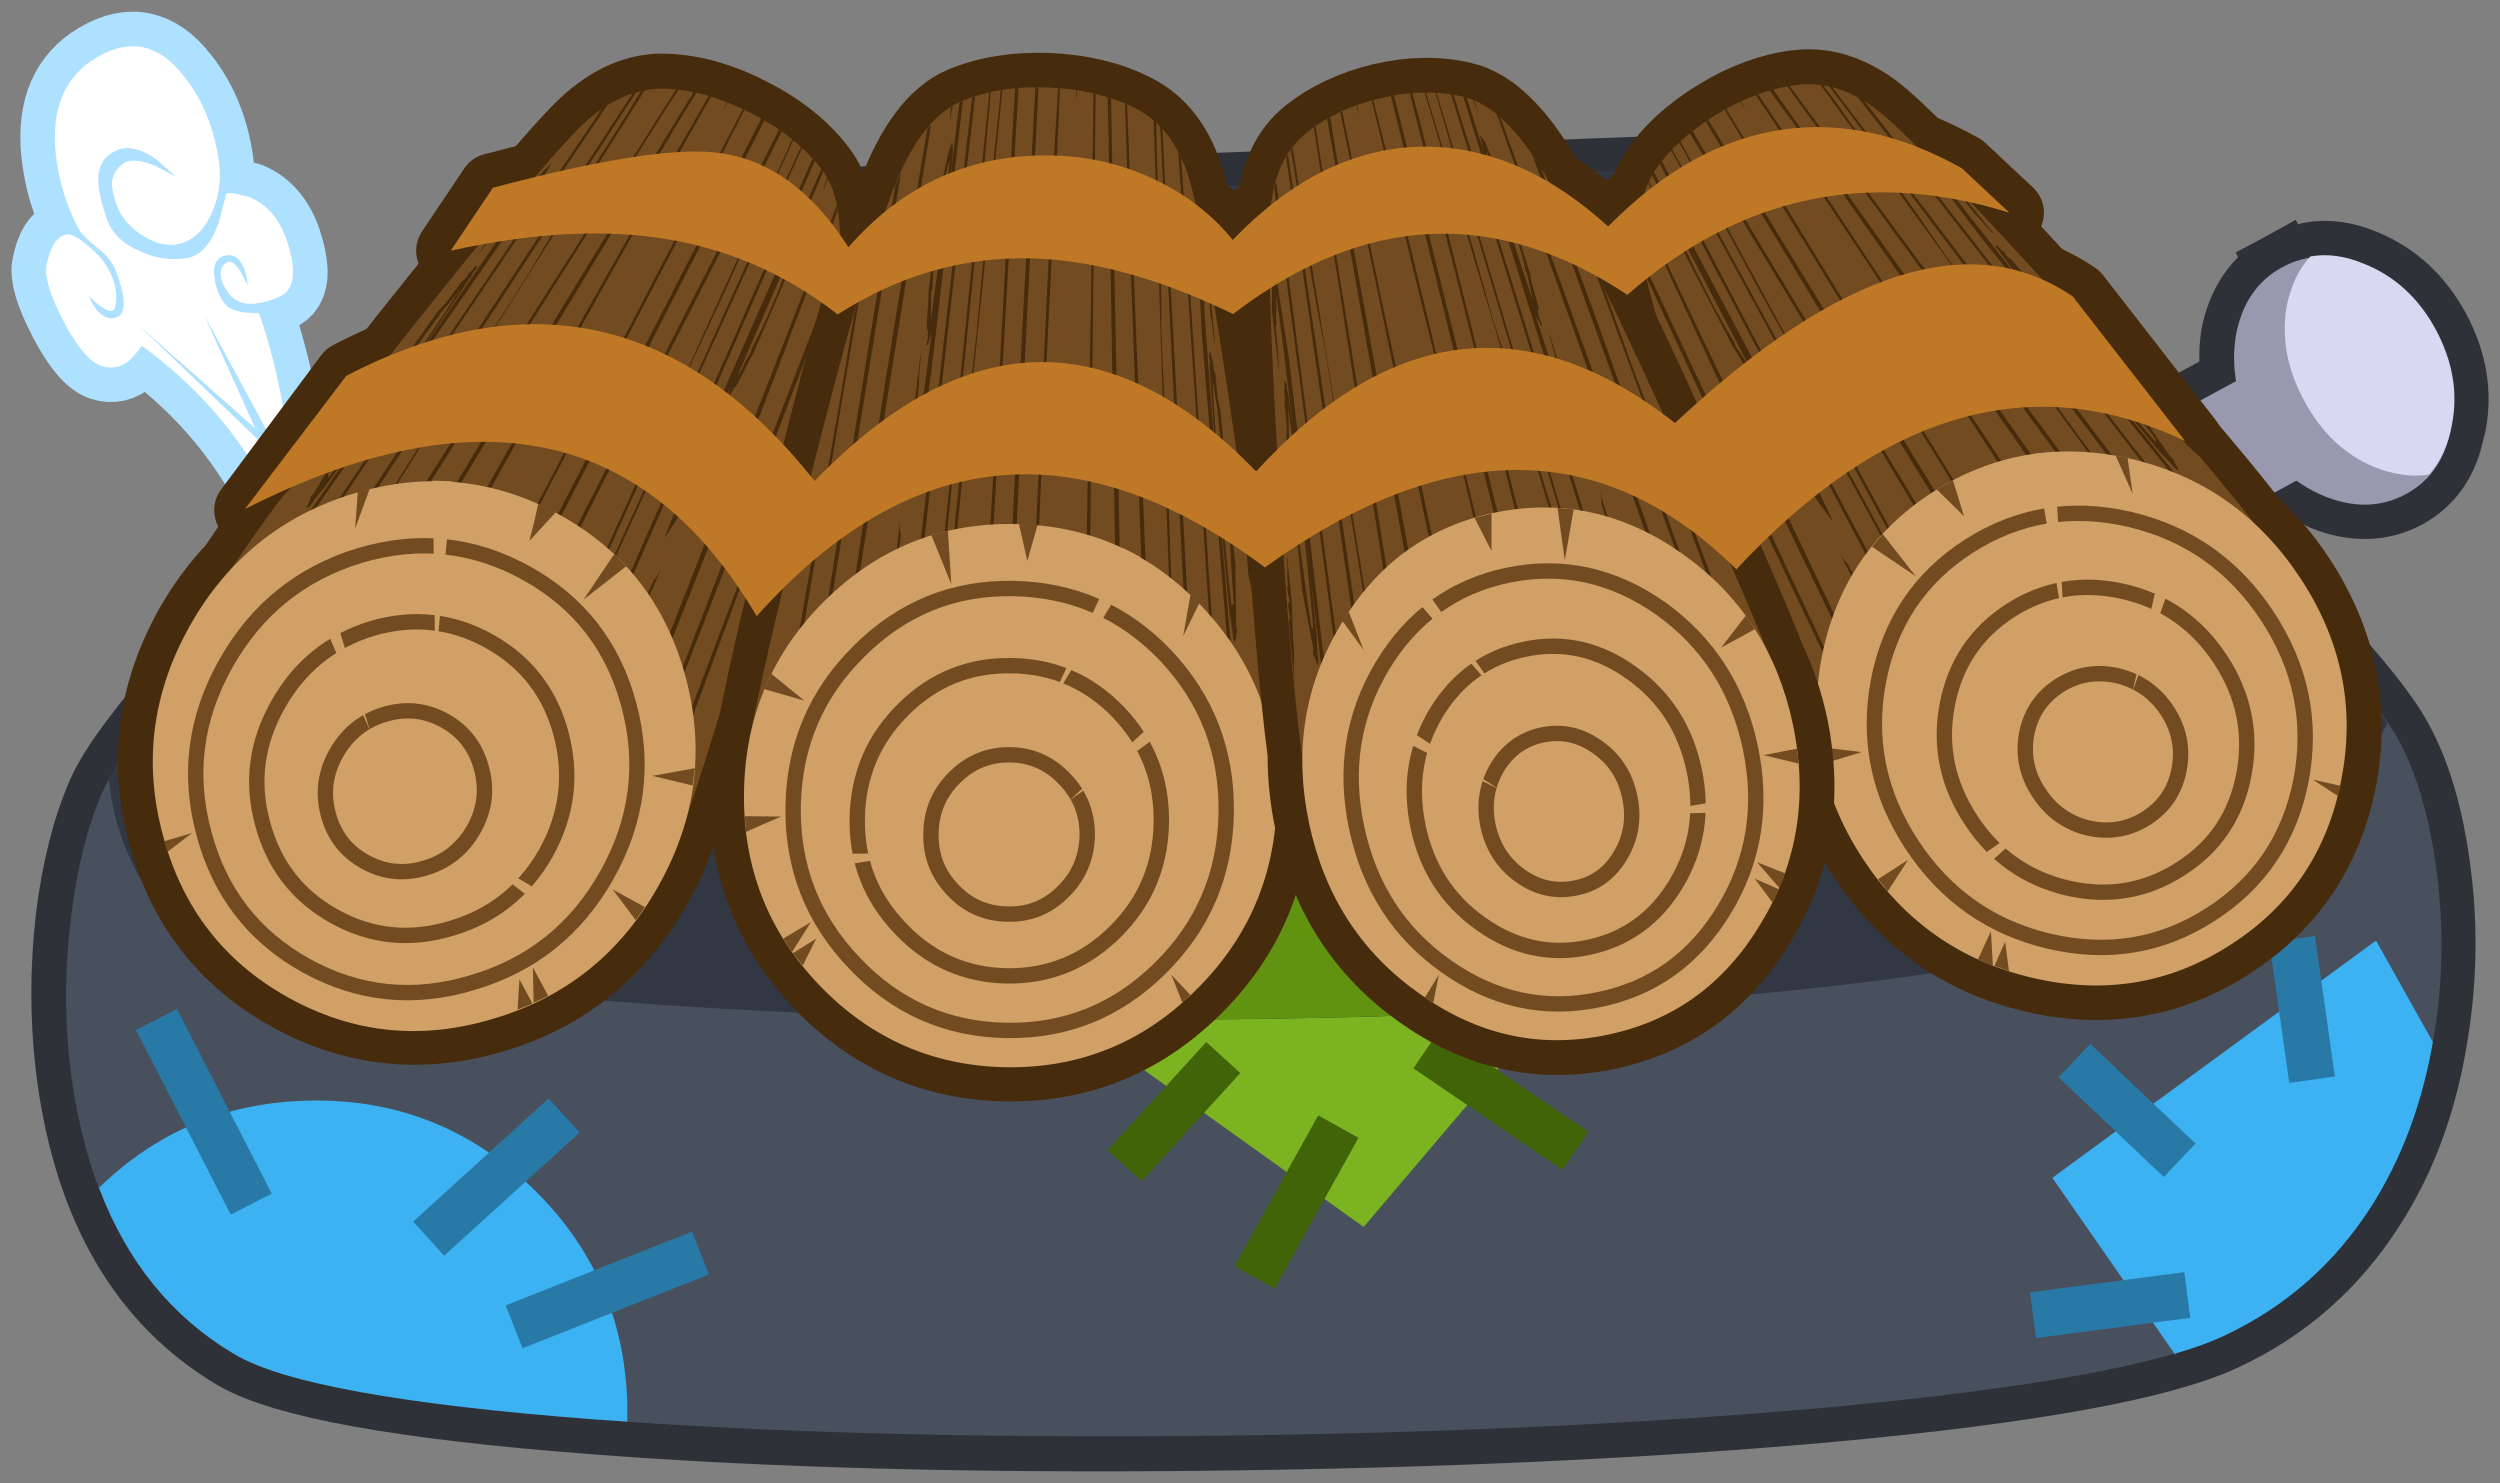 <?xml version="1.0" encoding="UTF-8" standalone="no"?>
<svg xmlns:xlink="http://www.w3.org/1999/xlink" height="193.15px" width="325.6px" xmlns="http://www.w3.org/2000/svg">
  <rect width="100%" height="100%" fill="#808080" stroke="none"/>
  <g transform="matrix(1.0, 0.0, 0.0, 1.0, 163.85, 94.1)">
    <path d="M-151.2 -86.65 Q-144.8 -90.4 -140.0 -84.3 -136.5 -80.0 -135.45 -73.8 -134.75 -69.95 -136.15 -66.65 -137.45 -63.45 -139.95 -62.5 -142.25 -61.65 -144.9 -63.2 -147.35 -64.6 -148.4 -66.8 -149.35 -69.05 -149.25 -70.45 -149.1 -71.9 -147.65 -72.9 -146.35 -73.65 -143.5 -72.45 L-140.9 -71.05 -143.55 -73.4 Q-146.65 -75.5 -148.8 -74.45 -151.05 -73.4 -151.05 -70.7 -151.05 -68.75 -149.85 -65.35 -148.85 -62.75 -145.65 -61.4 -142.55 -59.95 -139.4 -60.5 -136.85 -61.0 -135.4 -65.0 L-134.35 -68.95 -133.45 -68.95 -131.3 -68.4 Q-127.95 -67.0 -126.5 -62.8 -125.0 -58.3 -126.25 -56.45 -126.9 -55.4 -129.35 -54.8 -132.6 -53.9 -134.15 -56.0 -134.95 -57.15 -135.1 -58.15 -135.25 -59.35 -134.35 -59.9 -133.55 -60.4 -132.5 -58.7 L-131.6 -56.9 Q-131.65 -58.05 -132.05 -59.1 -132.85 -61.2 -134.55 -60.8 -136.3 -60.35 -135.9 -57.9 -135.65 -55.9 -134.55 -54.5 -133.95 -53.7 -131.95 -53.4 L-130.1 -53.3 Q-126.7 -43.35 -126.0 -32.75 L-125.6 -29.65 -127.55 -27.45 Q-133.4 -40.3 -145.35 -49.05 L-146.75 -47.35 Q-148.5 -45.75 -150.65 -46.45 -152.95 -47.2 -155.65 -52.4 -158.2 -57.35 -157.8 -59.5 -157.1 -63.15 -155.25 -63.55 -154.35 -63.75 -152.4 -62.1 -150.45 -60.5 -149.6 -58.8 -148.75 -57.2 -148.7 -55.4 -148.7 -53.6 -149.4 -53.6 -150.0 -53.6 -151.2 -54.55 L-152.35 -55.55 -151.5 -54.05 Q-150.4 -52.6 -149.2 -52.65 -146.55 -52.8 -148.7 -58.65 -149.3 -60.4 -151.15 -61.8 -153.1 -63.35 -153.6 -64.3 -156.0 -68.65 -156.6 -74.2 -157.45 -83.0 -151.2 -86.65" fill="#000000" fill-rule="evenodd" stroke="none"/>
    <path d="M-151.2 -86.65 Q-157.45 -83.0 -156.6 -74.2 -156.0 -68.65 -153.6 -64.3 -153.1 -63.35 -151.15 -61.8 -149.3 -60.4 -148.7 -58.65 -146.55 -52.8 -149.2 -52.65 -150.4 -52.6 -151.5 -54.05 L-152.35 -55.55 -151.2 -54.55 Q-150.0 -53.6 -149.4 -53.6 -148.7 -53.6 -148.7 -55.4 -148.75 -57.2 -149.6 -58.8 -150.45 -60.5 -152.4 -62.1 -154.35 -63.75 -155.25 -63.55 -157.1 -63.15 -157.8 -59.5 -158.2 -57.35 -155.65 -52.4 -152.95 -47.2 -150.65 -46.45 -148.5 -45.75 -146.75 -47.35 L-145.35 -49.05 Q-133.4 -40.3 -127.55 -27.45 L-125.6 -29.65 -126.0 -32.75 Q-126.7 -43.35 -130.1 -53.3 L-131.95 -53.4 Q-133.95 -53.7 -134.55 -54.5 -135.65 -55.9 -135.9 -57.9 -136.3 -60.35 -134.55 -60.8 -132.85 -61.2 -132.05 -59.1 -131.65 -58.05 -131.6 -56.9 L-132.5 -58.7 Q-133.55 -60.4 -134.35 -59.9 -135.25 -59.35 -135.1 -58.15 -134.95 -57.15 -134.15 -56.0 -132.6 -53.9 -129.35 -54.8 -126.9 -55.4 -126.25 -56.45 -125.0 -58.3 -126.5 -62.8 -127.95 -67.0 -131.3 -68.4 L-133.45 -68.95 -134.35 -68.95 -135.4 -65.0 Q-136.85 -61.0 -139.4 -60.5 -142.55 -59.95 -145.65 -61.4 -148.85 -62.75 -149.85 -65.35 -151.05 -68.75 -151.05 -70.7 -151.05 -73.4 -148.8 -74.45 -146.65 -75.5 -143.55 -73.4 L-140.9 -71.05 -143.5 -72.45 Q-146.35 -73.65 -147.65 -72.9 -149.1 -71.9 -149.25 -70.45 -149.35 -69.05 -148.4 -66.8 -147.35 -64.6 -144.9 -63.2 -142.25 -61.65 -139.95 -62.5 -137.45 -63.45 -136.15 -66.65 -134.75 -69.95 -135.45 -73.8 -136.5 -80.0 -140.0 -84.3 -144.8 -90.4 -151.2 -86.65 Z" fill="none" stroke="#ade1ff" stroke-linecap="square" stroke-linejoin="round" stroke-width="9.0"/>
    <path d="M-151.2 -86.65 Q-144.8 -90.4 -140.0 -84.3 -136.5 -80.0 -135.45 -73.8 -134.75 -69.95 -136.15 -66.65 -137.45 -63.45 -139.95 -62.5 -142.25 -61.65 -144.9 -63.2 -147.35 -64.6 -148.4 -66.8 -149.35 -69.05 -149.25 -70.45 -149.1 -71.9 -147.65 -72.9 -146.35 -73.65 -143.5 -72.45 L-140.9 -71.05 -143.55 -73.4 Q-146.65 -75.5 -148.8 -74.45 -151.05 -73.4 -151.05 -70.7 -151.05 -68.75 -149.85 -65.35 -148.85 -62.75 -145.65 -61.4 -142.55 -59.95 -139.4 -60.5 -136.85 -61.0 -135.4 -65.0 L-134.35 -68.95 -133.45 -68.95 -131.3 -68.4 Q-127.95 -67.0 -126.5 -62.8 -125.0 -58.3 -126.25 -56.45 -126.9 -55.4 -129.35 -54.8 -132.6 -53.9 -134.15 -56.0 -134.95 -57.15 -135.1 -58.15 -135.25 -59.35 -134.35 -59.9 -133.55 -60.4 -132.5 -58.7 L-131.6 -56.9 Q-131.65 -58.05 -132.05 -59.1 -132.85 -61.2 -134.55 -60.8 -136.3 -60.35 -135.9 -57.9 -135.65 -55.9 -134.55 -54.5 -133.95 -53.7 -131.95 -53.4 L-130.1 -53.3 Q-126.7 -43.35 -126.0 -32.75 L-125.6 -29.65 -127.55 -27.45 Q-133.4 -40.3 -145.35 -49.05 L-146.75 -47.35 Q-148.5 -45.75 -150.65 -46.45 -152.95 -47.2 -155.65 -52.4 -158.2 -57.35 -157.8 -59.5 -157.1 -63.15 -155.25 -63.55 -154.35 -63.75 -152.4 -62.1 -150.45 -60.5 -149.6 -58.8 -148.75 -57.2 -148.7 -55.4 -148.7 -53.6 -149.4 -53.6 -150.0 -53.6 -151.2 -54.55 L-152.35 -55.55 -151.5 -54.05 Q-150.4 -52.6 -149.2 -52.65 -146.55 -52.8 -148.7 -58.65 -149.3 -60.4 -151.15 -61.8 -153.1 -63.35 -153.6 -64.3 -156.0 -68.65 -156.6 -74.2 -157.45 -83.0 -151.2 -86.65" fill="#ffffff" fill-rule="evenodd" stroke="none"/>
    <path d="M-130.6 -38.3 L-137.3 -53.15 -126.55 -33.3 -145.85 -51.8 -130.6 -38.3" fill="#ade1ff" fill-rule="evenodd" stroke="none"/>
    <path d="M133.4 -59.35 Q135.1 -60.25 136.9 -60.55 L137.0 -60.65 Q140.35 -61.3 144.1 -59.7 150.0 -57.25 153.3 -51.25 156.65 -45.05 155.45 -38.85 L154.85 -36.5 Q153.45 -31.95 149.5 -29.75 144.6 -27.15 138.7 -29.55 L135.2 -31.55 127.1 -27.1 Q117.65 -29.85 119.8 -40.4 L127.35 -44.45 Q126.85 -47.45 127.3 -50.45 128.55 -56.65 133.4 -59.35 M107.4 -41.95 Q141.6 -9.0 147.75 1.05 151.7 7.4 153.25 17.95 154.95 29.25 153.1 40.55 151.1 53.5 144.85 63.15 137.7 74.35 125.8 79.9 113.65 85.6 74.7 89.2 38.85 92.45 -6.6 92.95 -52.35 93.45 -86.6 90.8 -124.0 87.95 -133.35 82.35 -151.05 71.8 -154.55 46.1 -155.9 35.95 -154.7 25.4 -153.5 15.85 -150.6 9.25 -146.1 -1.1 -111.2 -35.15 -93.75 -52.05 -77.25 -66.95 L74.45 -72.75 107.4 -41.95" fill="#ffffff" fill-rule="evenodd" stroke="none"/>
    <path d="M133.4 -59.35 Q135.1 -60.25 136.9 -60.55 L137.0 -60.65 Q140.35 -61.3 144.1 -59.7 150.0 -57.25 153.3 -51.25 156.65 -45.05 155.45 -38.85 L154.85 -36.5 Q153.45 -31.95 149.5 -29.75 144.6 -27.15 138.7 -29.55 L135.2 -31.55 127.1 -27.1 Q117.65 -29.85 119.8 -40.4 L127.35 -44.45 Q126.85 -47.45 127.3 -50.45 128.55 -56.65 133.4 -59.35 M107.4 -41.95 Q141.6 -9.0 147.75 1.05 151.7 7.4 153.25 17.95 154.95 29.25 153.1 40.55 151.1 53.5 144.85 63.15 137.7 74.35 125.8 79.9 113.65 85.6 74.7 89.2 38.85 92.45 -6.6 92.95 -52.35 93.45 -86.6 90.8 -124.0 87.95 -133.35 82.35 -151.05 71.8 -154.55 46.1 -155.9 35.95 -154.7 25.4 -153.5 15.85 -150.6 9.25 -146.1 -1.1 -111.2 -35.15 -93.75 -52.05 -77.25 -66.95 L74.45 -72.75 107.4 -41.95" fill="none" stroke="#2e3138" stroke-linecap="square" stroke-linejoin="round" stroke-width="9.0"/>
    <path d="M140.2 -51.45 L147.45 -38.15 127.15 -27.1 Q117.7 -29.85 119.9 -40.4 L140.2 -51.45" fill="#9898af" fill-rule="evenodd" stroke="none"/>
    <path d="M155.4 -38.65 Q154.4 -32.4 149.5 -29.75 144.6 -27.1 138.7 -29.55 133.0 -31.95 129.65 -38.05 126.35 -44.15 127.35 -50.4 128.5 -56.65 133.4 -59.3 138.3 -61.95 144.05 -59.5 150.0 -57.05 153.3 -50.95 156.65 -44.85 155.4 -38.65" fill="#9898af" fill-rule="evenodd" stroke="none"/>
    <path d="M137.05 -60.7 Q140.4 -61.3 144.15 -59.7 150.05 -57.3 153.35 -51.25 156.7 -45.05 155.5 -38.85 154.8 -34.85 152.5 -32.3 149.15 -31.75 145.3 -33.3 139.6 -35.7 136.25 -41.9 132.95 -47.95 133.95 -54.15 134.75 -58.2 137.05 -60.7" fill="#d8d8f0" fill-rule="evenodd" stroke="none"/>
    <path d="M107.45 -41.9 Q141.65 -9.05 147.8 1.0 151.7 7.35 153.3 17.95 155.0 29.25 153.2 40.55 151.1 53.4 144.9 63.15 137.75 74.25 125.85 79.85 113.7 85.5 74.75 89.15 38.9 92.4 -6.6 92.9 -52.3 93.35 -86.55 90.75 -123.95 87.9 -133.35 82.25 -151.05 71.75 -154.55 46.05 -155.9 35.95 -154.6 25.4 -153.45 15.8 -150.55 9.15 -146.05 -1.15 -111.2 -35.15 -93.7 -52.1 -77.2 -67.0 L74.5 -72.8 107.45 -41.9" fill="#49505d" fill-rule="evenodd" stroke="none"/>
    <path d="M-94.8 60.35 Q-82.6 71.95 -82.15 88.75 L-82.15 91.05 -86.55 90.75 Q-123.95 87.9 -133.35 82.25 -145.5 75.05 -150.95 60.6 -139.75 49.65 -123.85 49.25 -107.05 48.8 -94.8 60.35" fill="#3cb2f3" fill-rule="evenodd" stroke="none"/>
    <path d="M153.0 41.6 Q150.9 53.8 144.9 63.15 137.75 74.25 125.85 79.85 123.2 81.1 119.4 82.2 L119.6 82.55 103.45 59.3 145.6 28.4 153.0 41.6" fill="#3cb2f3" fill-rule="evenodd" stroke="none"/>
    <path d="M13.75 65.7 L-27.45 36.25 5.2 12.85 44.55 29.45 13.75 65.7" fill="#7cb421" fill-rule="evenodd" stroke="none"/>
    <path d="M-94.1 77.6 L-75.4 70.2" fill="none" stroke="#2879a5" stroke-linecap="square" stroke-linejoin="round" stroke-width="6.0"/>
    <path d="M-105.8 65.2 L-92.6 53.2" fill="none" stroke="#2879a5" stroke-linecap="square" stroke-linejoin="round" stroke-width="6.0"/>
    <path d="M-132.5 60.05 L-142.1 41.35" fill="none" stroke="#2879a5" stroke-linecap="square" stroke-linejoin="round" stroke-width="6.0"/>
    <path d="M-6.55 45.85 L-15.35 55.5" fill="none" stroke="#416409" stroke-linecap="square" stroke-linejoin="round" stroke-width="6.0"/>
    <path d="M9.0 55.25 L1.0 69.65" fill="none" stroke="#416409" stroke-linecap="square" stroke-linejoin="round" stroke-width="6.0"/>
    <path d="M24.4 44.25 L38.85 54.1" fill="none" stroke="#416409" stroke-linecap="square" stroke-linejoin="round" stroke-width="6.0"/>
    <path d="M117.85 54.95 L108.5 46.1" fill="none" stroke="#2879a5" stroke-linecap="square" stroke-linejoin="round" stroke-width="6.0"/>
    <path d="M136.85 43.55 L135.1 31.2" fill="none" stroke="#2879a5" stroke-linecap="square" stroke-linejoin="round" stroke-width="6.0"/>
    <path d="M118.05 74.95 L103.9 76.8" fill="none" stroke="#2879a5" stroke-linecap="square" stroke-linejoin="round" stroke-width="6.0"/>
    <path d="M107.45 -41.9 Q140.05 -10.6 147.1 0.05 142.7 9.1 131.5 19.3 121.2 28.7 78.4 33.9 40.55 38.5 -11.15 38.7 -60.55 38.9 -97.95 35.05 -137.55 31.0 -142.85 24.3 -148.75 16.85 -149.65 7.4 -143.3 -3.9 -111.2 -35.15 -93.7 -52.1 -77.2 -67.0 L74.5 -72.8 107.45 -41.9" fill="#323843" fill-rule="evenodd" stroke="none"/>
    <path d="M-11.15 38.7 L-23.95 38.75 -27.35 36.25 5.25 12.85 44.6 29.45 37.85 37.35 Q15.15 38.6 -11.15 38.7" fill="#619311" fill-rule="evenodd" stroke="none"/>
    <path d="M68.55 -77.25 Q79.85 -78.8 91.65 -72.2 L97.85 -66.4 Q70.1 -75.0 48.1 -55.7 22.3 -72.8 -3.25 -53.2 -17.45 -60.1 -29.4 -60.45 -42.8 -60.8 -54.75 -53.15 -65.4 -61.45 -78.65 -63.2 -90.2 -64.75 -105.15 -61.45 L-99.65 -69.65 Q-78.5 -75.25 -70.35 -74.2 -60.45 -73.0 -53.35 -61.9 -42.6 -74.2 -26.8 -73.85 -19.8 -73.7 -13.65 -70.8 -7.4 -67.9 -3.3 -62.85 8.4 -75.0 21.8 -75.0 34.25 -74.95 45.6 -64.6 56.4 -75.6 68.55 -77.25" fill="#ffffff" fill-rule="evenodd" stroke="none"/>
    <path d="M68.55 -77.25 Q56.4 -75.6 45.6 -64.6 34.25 -74.95 21.8 -75.0 8.4 -75.0 -3.3 -62.85 -7.4 -67.9 -13.65 -70.8 -19.8 -73.7 -26.8 -73.85 -42.6 -74.2 -53.35 -61.9 -60.45 -73.0 -70.35 -74.2 -78.5 -75.25 -99.65 -69.65 L-105.15 -61.45 Q-90.2 -64.75 -78.65 -63.2 -65.4 -61.45 -54.75 -53.15 -42.8 -60.8 -29.4 -60.45 -17.45 -60.1 -3.25 -53.2 22.3 -72.8 48.1 -55.7 70.1 -75.0 97.85 -66.4 L91.65 -72.2 Q79.85 -78.8 68.55 -77.25 Z" fill="none" stroke="#462b0c" stroke-linecap="square" stroke-linejoin="round" stroke-width="9.0"/>
    <path d="M106.5 -55.5 L121.15 -36.65 Q91.45 -50.85 62.65 -19.95 36.6 -45.7 1.25 -20.2 -34.95 -47.25 -64.95 -13.85 -86.45 -50.5 -131.45 -27.65 L-118.4 -45.15 Q-82.95 -63.6 -57.4 -31.45 -28.15 -61.8 0.1 -32.7 26.25 -61.35 54.65 -39.0 86.7 -68.95 106.5 -55.5" fill="#ffffff" fill-rule="evenodd" stroke="none"/>
    <path d="M106.5 -55.5 Q86.7 -68.95 54.65 -39.0 26.25 -61.35 0.1 -32.7 -28.15 -61.8 -57.4 -31.45 -82.95 -63.6 -118.4 -45.15 L-131.45 -27.65 Q-86.45 -50.5 -64.95 -13.85 -34.95 -47.25 1.25 -20.2 36.6 -45.7 62.65 -19.95 91.45 -50.85 121.15 -36.65 L106.5 -55.5 Z" fill="none" stroke="#462b0c" stroke-linecap="square" stroke-linejoin="round" stroke-width="9.0"/>
    <path d="M-56.8 -72.05 Q-60.05 -76.4 -65.9 -79.4 -71.55 -82.35 -76.9 -82.6 -82.65 -82.9 -87.85 -78.0 -93.0 -73.1 -110.7 -50.85 -126.05 -31.5 -133.55 -20.25 -136.75 -16.9 -139.2 -12.6 -146.5 0.45 -142.7 14.55 -138.9 28.7 -126.25 35.7 -113.65 42.7 -99.5 38.5 -85.45 34.3 -78.15 21.25 -75.75 17.0 -74.55 12.6 -71.1 2.75 -64.75 -19.2 -56.9 -45.9 -55.1 -56.55 -53.15 -67.3 -56.8 -72.05" fill="#ffffff" fill-rule="evenodd" stroke="none"/>
    <path d="M-56.8 -72.05 Q-53.15 -67.3 -55.1 -56.55 -56.9 -45.9 -64.75 -19.2 -71.1 2.75 -74.55 12.6 -75.75 17.0 -78.15 21.25 -85.45 34.3 -99.5 38.5 -113.65 42.7 -126.25 35.7 -138.9 28.7 -142.7 14.55 -146.5 0.45 -139.2 -12.6 -136.75 -16.9 -133.55 -20.25 -126.05 -31.5 -110.7 -50.85 -93.0 -73.1 -87.85 -78.0 -82.65 -82.9 -76.9 -82.6 -71.55 -82.35 -65.9 -79.4 -60.05 -76.4 -56.8 -72.05 Z" fill="none" stroke="#462b0c" stroke-linecap="square" stroke-linejoin="miter" stroke-miterlimit="3.0" stroke-width="9.0"/>
    <path d="M-56.8 -72.0 Q-60.05 -76.3 -65.9 -79.3 -71.6 -82.25 -76.9 -82.55 -82.7 -82.8 -87.9 -77.95 -93.05 -73.0 -110.75 -50.75 -128.5 -28.35 -135.8 -16.85 L-76.15 17.05 Q-72.8 8.6 -64.75 -19.15 -56.95 -45.8 -55.15 -56.5 -53.2 -67.2 -56.8 -72.0" fill="#724c20" fill-rule="evenodd" stroke="none"/>
    <path d="M-79.85 -82.4 L-80.3 -82.35 -82.0 -79.55 -84.65 -75.35 Q-90.0 -67.1 -94.6 -59.15 L-97.2 -55.0 -103.7 -44.95 Q-112.2 -31.15 -122.85 -14.45 L-125.15 -10.85 -124.85 -10.7 -101.35 -48.25 -79.85 -82.4 M-80.95 -82.15 L-81.4 -82.05 -85.9 -75.15 -127.55 -11.7 -127.3 -12.05 -126.9 -11.85 -113.2 -32.75 -80.95 -82.15 M-84.65 -80.55 L-85.5 -79.95 -85.6 -79.75 -130.1 -13.7 -129.75 -13.5 -104.0 -51.9 -84.65 -80.55 M-77.8 -19.85 L-78.1 -19.4 -78.45 -18.75 -78.6 -18.65 -78.9 -18.1 -79.4 -17.05 -79.6 -16.45 -79.9 -16.2 Q-79.95 -15.8 -80.3 -15.25 L-80.45 -14.9 -80.6 -14.4 -80.9 -14.15 -81.25 -12.9 -81.4 -13.0 -81.75 -12.45 -81.85 -12.2 -82.25 -11.1 -82.5 -10.65 -83.45 -8.75 -83.85 -8.1 -84.1 -7.65 -84.5 -6.85 -88.15 0.85 -91.6 8.2 -91.3 8.35 -84.55 -6.15 Q-83.6 -7.5 -82.5 -9.8 L-80.4 -14.0 -77.8 -19.85 M-58.7 -40.95 L-57.85 -44.05 -76.35 4.9 -80.1 14.75 -79.55 15.05 -79.6 15.35 -63.2 -29.05 -58.7 -40.95 M-54.85 -58.1 L-54.6 -60.0 -76.75 -2.55 -77.5 -0.65 -83.0 13.1 -82.5 13.35 Q-71.0 -15.85 -62.25 -38.7 L-54.85 -58.1 M-54.75 -66.75 L-54.85 -67.4 Q-60.7 -52.0 -68.45 -32.5 L-85.7 11.6 -85.15 11.9 -77.5 -7.85 Q-66.15 -36.35 -58.15 -57.7 L-54.75 -66.75 M-59.45 -64.4 L-59.4 -64.25 -60.05 -62.4 Q-60.7 -60.3 -61.8 -58.0 -63.8 -52.75 -65.95 -48.7 L-66.05 -48.3 -66.85 -46.85 Q-67.3 -45.8 -67.85 -45.05 L-59.45 -64.4 M-69.1 -80.9 L-69.8 -79.45 -69.0 -80.85 -69.1 -80.9 M-71.2 -81.6 L-71.5 -81.7 -76.1 -73.65 -100.3 -30.85 -114.7 -4.95 -114.3 -4.75 -110.4 -11.75 -84.45 -58.2 -71.2 -81.6 M-66.85 -79.85 L-67.05 -80.0 -68.9 -76.45 -86.55 -42.5 Q-96.0 -24.25 -108.2 -1.3 L-107.8 -1.05 -98.25 -19.35 -73.75 -66.35 -66.85 -79.85 M-64.25 -78.5 L-64.65 -78.75 Q-77.9 -52.65 -97.9 -14.25 L-98.8 -12.45 -105.55 0.25 -105.0 0.55 -79.65 -48.35 -64.25 -78.5 M-62.0 -77.1 L-62.35 -77.3 -64.35 -73.35 -98.1 -7.15 -102.65 1.95 -102.2 2.15 -81.35 -39.1 -63.45 -74.15 -62.0 -77.1 M-60.15 -76.7 L-60.45 -75.85 -60.65 -76.0 -71.15 -53.0 -97.2 4.75 -97.3 4.95 -96.95 5.15 -90.4 -9.7 Q-88.3 -14.05 -86.5 -18.25 -80.25 -31.8 -75.9 -42.0 L-73.85 -46.7 -69.65 -55.7 -61.3 -74.15 -60.15 -76.7 M-59.35 -74.9 L-59.5 -75.05 Q-61.85 -69.9 -64.55 -64.3 -77.0 -36.7 -95.35 3.4 L-96.3 5.5 -95.95 5.7 -84.85 -18.95 -59.35 -74.9 M-57.7 -73.2 L-58.0 -73.5 -68.4 -49.75 -93.55 7.1 -93.1 7.35 -93.25 7.85 -85.25 -10.45 -57.7 -73.2 M-56.0 -70.75 L-56.1 -71.0 -56.8 -68.9 -56.0 -70.75 M-56.6 -71.8 L-56.8 -72.05 -56.85 -72.15 -71.05 -39.9 -76.6 -25.85 Q-77.7 -23.25 -76.95 -24.55 -75.0 -27.45 -72.85 -31.45 L-69.0 -40.5 -69.3 -39.95 -70.4 -37.65 -70.45 -37.55 -70.75 -37.0 Q-71.2 -35.8 -71.85 -34.7 L-72.35 -33.8 -72.7 -33.3 -73.65 -31.15 -74.55 -29.5 -71.45 -37.35 -68.75 -43.75 -68.95 -43.1 -69.0 -42.45 -69.15 -42.2 -69.15 -41.95 -69.05 -41.85 -68.95 -42.05 -68.7 -42.8 -68.35 -43.35 -68.15 -43.7 -68.0 -43.7 -67.95 -43.85 -67.65 -44.4 -66.3 -47.05 -65.65 -48.25 -60.0 -61.35 Q-59.15 -63.65 -58.6 -65.7 L-58.55 -65.95 -58.55 -66.25 Q-58.3 -66.65 -58.4 -66.7 L-58.9 -66.15 -59.45 -65.15 -62.0 -59.35 -56.6 -71.8 M-75.45 -82.45 L-75.75 -82.55 -89.1 -61.5 -118.85 -14.95 -122.45 -9.3 -121.85 -9.0 -116.95 -16.8 -77.0 -80.1 -75.45 -82.45 M-76.15 -77.15 L-73.1 -82.1 -73.5 -82.15 -91.2 -53.1 -118.85 -7.25 -118.4 -7.0 -76.55 -76.4 -76.15 -77.15 M-88.85 9.75 L-88.7 9.85 -87.6 6.8 -88.85 9.75 M-111.35 -3.0 L-111.25 -2.95 -111.4 -2.65 -109.9 -5.55 -111.35 -3.0 M-133.7 -15.7 L-133.25 -15.45 -128.05 -23.75 -133.7 -15.7 M-117.4 -41.6 L-117.7 -41.35 -118.15 -40.75 -118.2 -40.6 -118.65 -40.1 -119.45 -39.25 -119.75 -38.7 -120.15 -38.5 -120.8 -37.65 -120.95 -37.3 -121.2 -36.85 -121.6 -36.7 -122.3 -35.65 -122.65 -35.1 -123.0 -35.0 -123.6 -34.05 -123.95 -33.7 -128.75 -27.25 -126.9 -29.6 Q-125.65 -30.8 -124.1 -32.8 L-121.0 -36.5 -117.4 -41.6 M-106.7 -52.95 L-106.5 -53.3 -105.15 -54.85 -103.8 -56.6 Q-111.55 -44.75 -121.05 -31.9 -121.05 -32.3 -121.2 -32.25 L-119.3 -35.1 -114.85 -41.8 -106.7 -52.95 M-101.85 -59.0 Q-101.65 -59.35 -101.8 -59.4 L-101.75 -59.5 -101.85 -59.55 -101.9 -59.45 -102.4 -58.9 -102.9 -58.4 Q-102.9 -58.15 -103.15 -58.0 L-103.3 -57.75 -103.5 -57.6 -103.75 -57.4 -105.7 -54.75 -106.85 -53.5 -118.85 -36.75 -122.95 -29.9 -123.4 -29.4 -123.5 -28.9 -123.65 -28.55 -123.9 -27.95 Q-123.7 -27.8 -122.85 -29.1 L-121.45 -30.8 Q-111.05 -45.2 -102.75 -57.75 -102.35 -58.1 -102.25 -58.6 L-101.85 -59.0 M-92.75 -71.6 Q-91.7 -73.3 -92.5 -72.4 L-96.75 -67.9 -101.7 -60.8 -101.3 -61.3 -99.8 -63.2 -99.75 -63.3 -99.4 -63.7 Q-98.5 -64.7 -97.95 -65.7 L-97.45 -66.1 -97.05 -66.6 -95.8 -67.95 -94.95 -69.1 Q-96.5 -66.5 -98.7 -63.35 -113.15 -42.15 -132.3 -14.95 L-131.9 -14.75 -99.45 -61.3 Q-95.45 -67.15 -92.75 -71.6" fill="#462b0c" fill-rule="evenodd" stroke="none"/>
    <path d="M-90.95 -27.05 Q-103.6 -34.05 -117.7 -29.85 -131.8 -25.6 -139.15 -12.55 -146.45 0.5 -142.65 14.6 -138.9 28.85 -126.25 35.85 -113.6 42.85 -99.5 38.55 -85.4 34.35 -78.1 21.3 -70.75 8.25 -74.55 -5.9 -78.3 -20.05 -90.95 -27.05" fill="#d0a067" fill-rule="evenodd" stroke="none"/>
    <path d="M-95.3 -19.45 Q-105.55 -25.15 -117.0 -21.75 -128.5 -18.25 -134.45 -7.65 -140.4 2.95 -137.3 14.4 -134.25 25.95 -124.0 31.65 -113.7 37.35 -102.25 33.85 -90.75 30.45 -84.8 19.85 -78.85 9.25 -81.95 -2.3 -85.0 -13.75 -95.3 -19.45 Z" fill="none" stroke="#724c20" stroke-linecap="square" stroke-linejoin="miter" stroke-miterlimit="3.0" stroke-width="2.0"/>
    <path d="M-100.15 -10.6 Q-107.35 -14.6 -115.4 -12.25 -123.5 -9.75 -127.65 -2.3 -131.85 5.1 -129.65 13.15 -127.5 21.25 -120.3 25.25 -113.1 29.25 -105.05 26.8 -96.95 24.4 -92.75 17.0 -88.6 9.55 -90.8 1.4 -92.95 -6.6 -100.15 -10.6 Z" fill="none" stroke="#724c20" stroke-linecap="square" stroke-linejoin="miter" stroke-miterlimit="3.0" stroke-width="2.0"/>
    <path d="M-105.95 -0.25 Q-109.65 -2.3 -113.8 -1.05 -117.9 0.2 -120.05 4.0 -122.2 7.8 -121.1 11.95 -120.0 16.1 -116.3 18.15 -112.6 20.2 -108.45 18.95 -104.3 17.7 -102.15 13.9 -100.0 10.1 -101.15 5.95 -102.25 1.8 -105.95 -0.25 Z" fill="none" stroke="#724c20" stroke-linecap="square" stroke-linejoin="miter" stroke-miterlimit="3.0" stroke-width="2.0"/>
    <path d="M-93.75 -28.5 Q-94.25 -26.1 -94.9 -23.65 L-91.45 -27.4 -93.75 -28.5 M-83.85 -21.95 L-87.85 -16.0 -82.3 -20.35 -83.85 -21.95 M-142.25 17.0 L-138.85 14.4 -142.45 15.45 -142.05 16.8 -142.25 17.0 M-117.25 -30.05 L-117.6 -25.25 -115.7 -30.45 -117.25 -30.05 M-73.65 8.2 L-73.35 5.95 -78.9 6.95 -73.65 8.2 M-79.85 24.05 L-84.05 21.75 -81.05 25.75 -79.85 24.05 M-94.45 31.9 L-94.35 36.5 -92.45 35.6 -94.45 31.9 M-94.5 36.6 L-96.2 33.45 -96.45 37.4 -94.5 36.6" fill="#724c20" fill-rule="evenodd" stroke="none"/>
    <path d="M-107.5 -31.5 L-107.15 -7.35 -104.95 -31.4 -107.5 -31.5 M-93.15 24.15 L-91.55 23.15 -102.4 16.7 Q-102.5 16.9 -93.15 24.15 M-120.3 -14.2 L-121.6 -12.65 -115.65 1.1 -120.3 -14.2" fill="#d0a067" fill-rule="evenodd" stroke="none"/>
    <path d="M-38.6 -80.9 Q-33.65 -82.95 -27.15 -82.7 -20.8 -82.4 -16.05 -80.0 -10.9 -77.45 -8.9 -70.7 -6.95 -64.05 -2.9 -36.4 0.6 -12.45 1.5 0.75 2.5 5.2 2.45 10.05 2.2 24.7 -8.1 34.85 -18.45 45.05 -32.8 44.85 -47.15 44.6 -57.2 34.1 -67.2 23.55 -66.95 8.9 -66.9 4.15 -65.7 -0.15 -63.75 -10.25 -58.25 -32.05 -51.6 -58.55 -47.8 -68.55 -44.1 -78.6 -38.6 -80.9" fill="#ffffff" fill-rule="evenodd" stroke="none"/>
    <path d="M-38.6 -80.9 Q-44.1 -78.6 -47.8 -68.55 -51.6 -58.55 -58.25 -32.05 -63.75 -10.25 -65.7 -0.15 -66.9 4.15 -66.95 8.9 -67.2 23.55 -57.2 34.1 -47.15 44.6 -32.8 44.85 -18.45 45.05 -8.1 34.85 2.2 24.7 2.45 10.05 2.5 5.2 1.5 0.75 0.6 -12.45 -2.9 -36.4 -6.95 -64.05 -8.9 -70.7 -10.9 -77.45 -16.05 -80.0 -20.8 -82.4 -27.15 -82.7 -33.65 -82.95 -38.6 -80.9 Z" fill="none" stroke="#462b0c" stroke-linecap="square" stroke-linejoin="miter" stroke-miterlimit="3.0" stroke-width="9.0"/>
    <path d="M-38.65 -80.9 Q-33.65 -83.0 -27.15 -82.7 -20.8 -82.4 -16.05 -80.05 -10.95 -77.45 -8.95 -70.75 -6.95 -64.05 -2.95 -36.4 1.1 -8.7 1.65 4.65 L-66.6 4.35 Q-65.2 -4.55 -58.25 -32.1 -51.6 -58.55 -47.85 -68.55 -44.15 -78.6 -38.65 -80.9" fill="#724c20" fill-rule="evenodd" stroke="none"/>
    <path d="M-13.6 -78.4 L-13.25 -78.15 -13.2 -74.9 -13.05 -70.05 Q-12.55 -60.45 -12.6 -51.45 L-12.4 -46.55 -11.85 -34.85 -10.65 0.45 -10.45 4.65 -10.8 4.65 -12.3 -38.8 -13.6 -78.4 M-12.75 -77.7 L-12.45 -77.35 -12.05 -69.2 -8.05 5.1 -8.0 4.65 -8.5 4.65 -9.85 -19.85 -12.75 -77.7 M-10.4 -74.4 L-10.0 -73.55 -10.0 -73.35 -4.8 4.65 -5.2 4.65 -8.1 -40.65 -10.4 -74.4 M-46.65 -26.15 L-46.65 -25.65 -46.65 -24.9 -46.55 -24.75 -46.55 -24.15 -46.7 -23.0 -46.85 -22.4 -46.7 -22.05 -46.85 -21.0 -46.9 -20.65 -47.0 -20.15 -46.9 -19.8 -47.15 -18.55 -47.0 -18.55 -47.0 -17.9 -47.05 -17.65 -47.2 -16.55 -47.2 -16.05 -47.35 -13.9 -47.35 -13.2 -47.35 -12.7 -47.35 -11.8 -48.15 -3.5 -48.85 4.45 -49.2 4.45 -47.75 -11.25 -47.65 -15.35 Q-47.35 -17.8 -47.35 -19.9 L-46.65 -26.15 M-52.55 -53.5 L-51.7 -56.55 -60.3 -5.8 -62.05 4.4 -62.7 4.4 -62.7 4.7 -54.6 -41.15 -52.55 -53.5 M-47.25 -69.95 L-46.5 -71.65 -56.2 -11.95 -56.5 -9.95 -58.7 4.4 -59.3 4.4 -50.6 -49.8 -47.25 -69.95 M-43.05 -77.4 L-42.6 -77.85 -48.4 -41.5 -55.65 4.4 -56.25 4.4 -52.9 -16.15 Q-48.45 -45.9 -44.65 -68.0 L-43.05 -77.4 M-40.2 -73.05 L-40.3 -72.9 -40.7 -71.1 -41.4 -66.5 Q-42.25 -61.0 -42.4 -56.5 L-42.55 -56.15 -42.6 -54.5 -42.6 -52.5 Q-41.05 -63.6 -40.2 -73.05 M-23.7 -80.75 L-23.7 -82.35 -23.6 -82.35 -23.7 -80.75 M-26.05 -82.6 L-25.8 -82.6 -25.95 -78.7 -27.85 -41.15 -29.8 4.5 -30.3 4.5 -29.35 -15.8 -26.95 -67.7 -26.05 -82.6 M-21.45 -81.95 L-21.15 -81.85 -21.25 -72.75 -21.85 -24.5 -22.4 4.6 -22.85 4.55 -22.7 -3.35 -21.75 -55.55 -21.45 -81.95 M-29.0 -82.75 L-28.6 -82.75 -32.15 -11.6 -32.3 -9.6 -32.85 4.5 -33.5 4.5 -30.8 -49.45 -29.0 -82.75 M-31.85 -79.45 L-31.65 -82.6 -31.2 -82.65 -31.45 -78.3 -35.6 -5.45 -36.25 4.5 -36.75 4.5 -33.95 -40.8 -31.85 -79.45 M-33.7 -80.4 L-33.45 -83.2 -33.5 -82.3 -33.3 -82.35 -35.8 -57.65 -42.25 4.2 -42.3 4.45 -42.7 4.45 -40.9 -11.35 -40.0 -20.55 Q-38.65 -35.15 -37.2 -45.95 L-36.65 -50.9 -35.75 -60.65 -33.7 -80.4 M-35.0 -82.05 L-34.8 -82.1 -35.85 -70.5 -43.25 2.2 -43.45 4.45 -43.9 4.45 -41.1 -21.95 -35.0 -82.05 M-37.25 -81.4 L-36.85 -81.5 -39.8 -56.2 -46.65 4.45 -47.2 4.45 -47.25 4.95 -45.0 -14.55 -37.25 -81.4 M-40.0 -80.15 L-39.75 -80.3 -40.2 -78.15 -40.0 -80.15 M-38.9 -80.75 L-38.6 -80.9 -38.45 -80.9 -42.45 -46.55 Q-43.45 -38.6 -44.7 -31.9 -45.1 -29.15 -45.05 -30.6 -45.25 -34.0 -45.1 -38.5 L-43.95 -48.05 -43.95 -47.4 -44.15 -44.95 -44.15 -44.85 -44.15 -44.25 -44.4 -41.7 -44.4 -40.75 -44.3 -40.1 -44.6 -37.85 Q-44.45 -37.1 -44.65 -36.0 L-43.35 -44.2 -42.5 -50.9 -42.65 -50.3 -42.9 -49.65 -42.9 -49.4 -43.05 -49.15 -43.2 -49.15 -43.15 -49.4 -43.0 -50.15 -43.0 -50.75 -43.0 -51.15 -43.15 -51.25 -43.15 -51.4 -43.15 -52.05 -42.95 -54.9 -42.9 -56.25 -41.2 -70.25 -40.25 -74.55 -40.15 -74.8 -40.0 -75.05 -39.9 -75.55 Q-39.75 -75.55 -39.75 -74.8 L-39.8 -73.65 -40.5 -67.45 -38.9 -80.75 M-17.35 -80.6 L-17.05 -80.5 -16.1 -56.1 -13.85 -1.95 -13.55 4.65 -14.2 4.65 -14.6 -4.45 -17.25 -77.8 -17.35 -80.6 M-19.45 -75.75 L-19.6 -81.45 -19.15 -81.3 -18.5 -47.9 Q-18.0 -25.35 -17.65 4.6 L-18.2 4.6 -19.45 -74.85 -19.45 -75.75 M-52.05 4.45 L-52.15 4.45 -51.6 1.3 -52.05 4.45 M-26.3 4.55 L-26.35 4.55 -26.45 4.9 -26.3 1.7 -26.3 4.55 M-0.7 4.7 L-1.2 4.7 -1.6 -4.9 -0.7 4.7 M-1.75 -25.25 L-1.65 -24.95 -1.55 -24.2 -1.55 -24.05 -1.4 -23.45 -1.2 -22.3 -1.2 -21.7 -0.95 -21.35 -0.8 -20.3 -0.85 -19.95 -0.85 -19.45 -0.6 -19.1 -0.5 -17.85 -0.5 -17.2 -0.3 -16.9 -0.2 -15.8 -0.1 -15.3 0.8 -7.55 0.35 -10.45 Q-0.1 -12.05 -0.4 -14.6 -0.75 -17.1 -1.25 -19.2 L-1.75 -25.25 M-5.25 -40.2 L-5.25 -40.6 -5.6 -42.55 -5.95 -44.7 Q-5.2 -30.85 -3.45 -15.2 L-3.15 -15.5 -3.4 -18.8 -3.85 -26.75 -5.25 -40.2 M-6.4 -47.75 L-6.3 -48.1 -6.3 -48.25 -6.15 -48.2 -6.15 -48.05 -6.0 -47.35 -5.8 -46.65 -5.8 -46.2 -5.8 -45.95 -5.65 -45.7 -5.55 -45.45 -5.25 -42.2 -4.9 -40.6 -2.95 -20.45 -2.85 -12.6 -2.7 -12.0 -2.85 -11.45 -2.85 -11.1 -3.0 -10.5 Q-3.25 -10.5 -3.35 -12.0 L-3.7 -14.15 Q-5.4 -31.45 -6.3 -46.25 L-6.3 -47.25 -6.4 -47.75 M-7.9 -62.85 Q-8.0 -64.8 -7.75 -63.7 L-6.4 -57.8 -5.6 -49.3 -5.75 -49.95 -6.05 -52.3 -6.05 -52.4 -6.2 -53.0 -6.4 -55.35 -6.65 -55.95 -6.75 -56.6 -7.1 -58.35 -7.3 -59.7 -6.95 -53.0 Q-5.15 -27.85 -2.25 4.7 L-2.75 4.7 -7.35 -50.85 -7.9 -62.85" fill="#462b0c" fill-rule="evenodd" stroke="none"/>
    <path d="M-31.7 -25.85 Q-17.35 -25.65 -7.35 -15.15 2.7 -4.6 2.45 10.1 2.2 24.75 -8.15 34.9 -18.45 45.1 -32.8 44.9 -47.15 44.65 -57.2 34.15 -67.2 23.65 -66.95 9.0 -66.7 -5.7 -56.4 -15.9 -46.05 -26.1 -31.7 -25.85" fill="#d0a067" fill-rule="evenodd" stroke="none"/>
    <path d="M-31.9 -17.45 Q-20.2 -17.25 -12.05 -8.75 -3.95 -0.15 -4.15 11.8 -4.35 23.7 -12.7 31.95 -21.1 40.3 -32.8 40.1 -44.45 39.9 -52.55 31.35 -60.75 22.8 -60.55 10.9 -60.35 -1.05 -51.9 -9.35 -43.55 -17.65 -31.9 -17.45 Z" fill="none" stroke="#724c20" stroke-linecap="square" stroke-linejoin="miter" stroke-miterlimit="3.0" stroke-width="2.0"/>
    <path d="M-32.1 -7.4 Q-23.9 -7.3 -18.15 -1.3 -12.45 4.7 -12.6 13.1 -12.75 21.45 -18.6 27.25 -24.5 33.1 -32.7 33.0 -40.9 32.85 -46.6 26.8 -52.35 20.8 -52.2 12.45 -52.05 4.05 -46.15 -1.75 -40.3 -7.55 -32.1 -7.4 Z" fill="none" stroke="#724c20" stroke-linecap="square" stroke-linejoin="miter" stroke-miterlimit="3.0" stroke-width="2.0"/>
    <path d="M-32.25 4.2 Q-28.05 4.3 -25.15 7.4 -22.2 10.45 -22.25 14.75 -22.35 19.05 -25.4 22.05 -28.4 25.05 -32.6 24.95 -36.85 24.9 -39.75 21.8 -42.7 18.75 -42.6 14.45 -42.55 10.15 -39.5 7.15 -36.5 4.15 -32.25 4.2 Z" fill="none" stroke="#724c20" stroke-linecap="square" stroke-linejoin="miter" stroke-miterlimit="3.0" stroke-width="2.0"/>
    <path d="M-28.7 -25.8 L-30.05 -21.05 -31.15 -25.9 -28.7 -25.8 M-40.4 -25.0 L-39.95 -18.0 -42.55 -24.4 -40.4 -25.0 M-9.75 36.75 L-11.3 32.85 -8.8 35.5 -9.85 36.5 -9.75 36.75 M-7.65 -15.55 L-9.75 -11.25 -8.8 -16.65 -7.65 -15.55 M-64.3 -4.35 L-63.4 -6.35 -59.1 -2.85 -64.3 -4.35 M-66.85 12.2 L-62.1 12.25 Q-64.4 13.2 -66.7 14.25 L-66.85 12.2 M-58.25 26.0 L-60.7 29.9 -61.85 28.15 -58.25 26.0 M-60.6 30.05 L-57.55 28.15 -59.3 31.65 -60.6 30.05" fill="#724c20" fill-rule="evenodd" stroke="none"/>
    <path d="M-15.35 -21.55 L-27.75 -1.2 -17.55 -22.7 -15.35 -21.55 M-55.5 18.8 L-56.4 17.15 -43.8 16.95 -55.5 18.8 M-13.0 -0.55 L-12.65 1.45 -24.6 10.2 -13.0 -0.55" fill="#d0a067" fill-rule="evenodd" stroke="none"/>
    <path d="M51.5 -71.65 Q54.35 -76.0 59.8 -79.3 65.1 -82.5 70.25 -83.1 75.9 -83.75 81.3 -79.3 86.65 -74.85 105.4 -54.25 121.7 -36.4 129.8 -25.95 133.15 -22.9 135.8 -18.85 143.8 -6.65 141.2 7.4 138.45 21.4 126.7 28.95 114.9 36.55 100.9 33.25 86.85 29.95 78.85 17.75 76.2 13.8 74.75 9.6 70.7 0.25 62.95 -20.75 53.5 -46.15 50.95 -56.45 48.35 -66.75 51.5 -71.65" fill="#ffffff" fill-rule="evenodd" stroke="none"/>
    <path d="M51.5 -71.65 Q48.35 -66.75 50.95 -56.45 53.5 -46.15 62.95 -20.75 70.7 0.25 74.75 9.6 76.2 13.8 78.85 17.75 86.85 29.95 100.9 33.25 114.9 36.55 126.7 28.95 138.45 21.4 141.2 7.4 143.8 -6.65 135.8 -18.85 133.15 -22.9 129.8 -25.95 121.7 -36.4 105.4 -54.25 86.65 -74.85 81.3 -79.3 75.9 -83.75 70.25 -83.1 65.1 -82.5 59.8 -79.3 54.35 -76.0 51.5 -71.65 Z" fill="none" stroke="#462b0c" stroke-linecap="square" stroke-linejoin="miter" stroke-miterlimit="3.0" stroke-width="9.0"/>
    <path d="M51.5 -71.6 Q54.35 -75.95 59.8 -79.25 65.1 -82.45 70.25 -83.05 75.9 -83.7 81.3 -79.25 86.65 -74.75 105.4 -54.15 124.25 -33.5 132.15 -22.75 L76.6 13.85 Q72.75 5.8 62.95 -20.7 53.5 -46.1 50.95 -56.35 48.35 -66.7 51.5 -71.6" fill="#724c20" fill-rule="evenodd" stroke="none"/>
    <path d="M74.3 -82.95 L74.7 -82.85 79.6 -76.4 124.55 -17.25 124.3 -17.6 123.9 -17.35 109.1 -36.8 74.3 -82.95 M73.2 -83.1 L73.55 -83.05 75.5 -80.45 78.3 -76.5 Q84.15 -68.85 89.15 -61.4 L92.0 -57.5 99.0 -48.1 119.8 -19.65 122.3 -16.3 122.05 -16.1 96.45 -51.15 73.2 -83.1 M78.0 -81.55 L78.85 -81.05 79.0 -80.9 126.9 -19.3 126.6 -19.1 98.8 -54.95 78.0 -81.55 M75.7 -22.15 L75.95 -21.7 76.35 -21.1 Q76.45 -21.0 76.5 -21.05 L76.85 -20.55 Q77.05 -20.05 77.4 -19.55 L77.6 -18.95 77.95 -18.7 Q78.0 -18.3 78.35 -17.75 L78.55 -17.45 78.7 -17.0 79.0 -16.75 79.5 -15.6 79.6 -15.65 79.95 -15.15 80.1 -14.95 80.6 -13.95 80.9 -13.5 81.95 -11.7 82.35 -11.1 82.6 -10.7 83.1 -9.95 87.15 -2.65 91.0 4.3 90.75 4.45 83.15 -9.25 Q82.15 -10.45 80.9 -12.65 L78.55 -16.65 75.7 -22.15 M55.55 -41.5 L54.55 -44.5 75.95 2.05 80.3 11.35 79.8 11.7 79.9 11.95 60.8 -30.15 55.55 -41.5 M50.6 -57.95 Q50.35 -58.9 50.25 -59.8 L75.85 -5.25 76.75 -3.5 83.05 9.55 82.55 9.85 59.15 -39.5 50.6 -57.95 M49.9 -66.4 L49.9 -67.0 Q56.7 -52.35 65.65 -33.85 L85.5 7.9 85.0 8.25 76.2 -10.5 Q63.15 -37.45 53.85 -57.75 L49.9 -66.4 M54.6 -64.35 L54.6 -64.15 Q54.85 -63.3 55.35 -62.4 56.15 -60.45 57.3 -58.25 59.7 -53.3 62.05 -49.5 L62.15 -49.1 63.05 -47.75 64.15 -46.05 54.6 -64.35 M60.75 -79.85 L60.95 -79.95 62.95 -76.65 82.5 -44.7 106.5 -5.9 106.1 -5.65 95.55 -22.9 68.35 -67.1 60.75 -79.85 M64.8 -81.75 L65.1 -81.85 70.15 -74.35 96.7 -34.2 112.55 -9.9 112.2 -9.65 107.9 -16.25 79.35 -59.9 64.8 -81.75 M62.85 -80.95 L63.6 -79.6 62.75 -80.9 62.85 -80.95 M58.25 -78.35 L58.6 -78.55 95.6 -17.95 96.6 -16.25 104.05 -4.25 103.5 -3.95 75.4 -49.95 58.25 -78.35 M54.4 -76.35 L54.8 -75.55 55.0 -75.7 66.8 -54.0 96.25 0.55 96.4 0.75 96.05 0.95 88.6 -13.05 84.2 -21.1 Q77.15 -33.9 72.2 -43.55 L69.9 -47.95 65.15 -56.5 55.75 -73.9 54.4 -76.35 M57.85 -74.05 L56.2 -76.8 56.55 -77.1 58.75 -73.35 96.25 -11.0 101.3 -2.5 100.9 -2.25 77.75 -41.05 57.85 -74.05 M53.75 -74.6 L53.9 -74.7 59.55 -64.55 94.35 -0.6 95.45 1.35 95.1 1.55 82.55 -21.65 53.75 -74.6 M52.3 -72.8 L52.6 -73.1 64.35 -50.65 92.85 3.1 92.4 3.35 92.65 3.85 Q87.8 -5.15 83.55 -13.5 L52.3 -72.8 M50.8 -70.3 L50.9 -70.55 51.75 -68.5 50.8 -70.3 M51.5 -71.65 L51.55 -71.7 67.65 -41.25 74.05 -27.95 Q75.25 -25.45 74.45 -26.7 72.4 -29.35 70.05 -33.15 L65.55 -41.7 65.9 -41.15 67.2 -39.0 67.25 -38.9 67.6 -38.35 Q68.05 -37.25 68.75 -36.2 L69.3 -35.35 69.75 -34.9 70.75 -32.9 71.8 -31.35 68.25 -38.8 Q66.55 -41.9 65.15 -44.85 65.2 -44.5 65.4 -44.2 L65.45 -43.55 65.6 -43.35 65.7 -43.05 65.55 -43.0 65.4 -43.25 65.15 -43.9 64.8 -44.4 64.6 -44.75 64.4 -44.8 64.3 -44.9 63.95 -45.4 62.55 -47.85 61.8 -49.0 55.35 -61.45 Q54.35 -63.6 53.7 -65.5 L53.6 -65.8 53.65 -66.1 53.4 -66.55 53.95 -66.05 54.6 -65.1 Q55.9 -62.35 57.5 -59.55 L51.3 -71.3 51.5 -71.65 M68.9 -82.9 L69.2 -82.95 83.65 -63.35 115.85 -19.9 119.75 -14.6 119.2 -14.25 113.9 -21.55 70.55 -80.6 68.9 -82.9 M69.95 -77.75 L66.6 -82.35 67.05 -82.5 86.35 -55.3 116.45 -12.45 116.0 -12.15 70.4 -77.05 69.95 -77.75 M88.5 5.95 L88.35 6.05 87.05 3.2 88.5 5.95 M109.4 -7.85 L109.35 -7.8 109.5 -7.45 107.85 -10.2 109.4 -7.85 M130.25 -21.5 L129.85 -21.25 124.15 -28.95 130.25 -21.5 M101.4 -56.1 L101.15 -56.45 99.75 -57.85 98.25 -59.45 Q106.7 -48.4 116.85 -36.55 116.8 -36.9 116.95 -36.85 L114.85 -39.55 110.05 -45.75 101.4 -56.1 M112.65 -45.7 L112.85 -45.45 113.35 -44.9 113.45 -44.8 113.9 -44.35 114.75 -43.55 115.1 -43.05 115.45 -42.8 116.15 -42.05 116.35 -41.75 116.6 -41.35 117.0 -41.2 117.8 -40.2 118.15 -39.7 118.5 -39.65 119.2 -38.75 119.5 -38.4 124.6 -32.4 122.65 -34.65 Q121.35 -35.65 119.7 -37.55 L116.45 -40.95 112.65 -45.7 M96.25 -61.7 Q96.05 -62.0 96.15 -62.05 L96.05 -62.15 96.15 -62.2 96.25 -62.1 96.75 -61.6 97.3 -61.15 Q97.3 -60.9 97.55 -60.75 L97.7 -60.55 Q97.75 -60.4 97.95 -60.45 L98.15 -60.25 100.3 -57.75 101.45 -56.65 114.3 -41.1 118.8 -34.65 119.25 -34.25 119.45 -33.7 119.65 -33.4 119.9 -32.85 Q119.7 -32.7 118.75 -33.9 L117.25 -35.45 Q106.15 -48.8 97.15 -60.5 L96.6 -61.3 96.25 -61.7 M86.5 -73.35 Q85.4 -74.9 86.15 -74.15 L90.6 -70.05 96.0 -63.45 95.5 -63.9 93.9 -65.65 93.85 -65.75 93.45 -66.1 91.95 -68.0 91.4 -68.35 91.0 -68.8 89.7 -70.0 88.75 -71.05 92.85 -65.7 Q108.4 -45.95 128.95 -20.7 L128.6 -20.45 93.7 -63.75 86.5 -73.35" fill="#462b0c" fill-rule="evenodd" stroke="none"/>
    <path d="M87.85 -30.0 Q99.65 -37.55 113.65 -34.35 127.7 -31.05 135.75 -18.8 143.8 -6.6 141.1 7.35 138.45 21.4 126.65 28.95 114.9 36.55 100.85 33.25 86.85 30.0 78.8 17.8 70.75 5.55 73.4 -8.45 76.1 -22.4 87.85 -30.0" fill="#d0a067" fill-rule="evenodd" stroke="none"/>
    <path d="M92.55 -22.95 Q102.15 -29.1 113.55 -26.45 124.95 -23.75 131.45 -13.85 138.0 -3.9 135.85 7.45 133.65 18.85 124.05 25.0 114.5 31.15 103.1 28.5 91.7 25.85 85.15 15.9 78.65 6.0 80.8 -5.4 83.0 -16.8 92.55 -22.95 Z" fill="none" stroke="#724c20" stroke-linecap="square" stroke-linejoin="miter" stroke-miterlimit="3.0" stroke-width="2.0"/>
    <path d="M98.0 -14.6 Q104.75 -18.9 112.75 -17.05 120.75 -15.2 125.35 -8.2 129.9 -1.25 128.4 6.75 126.9 14.75 120.15 19.05 113.4 23.4 105.4 21.55 97.4 19.65 92.85 12.7 88.25 5.7 89.75 -2.25 91.25 -10.25 98.0 -14.6 Z" fill="none" stroke="#724c20" stroke-linecap="square" stroke-linejoin="miter" stroke-miterlimit="3.0" stroke-width="2.0"/>
    <path d="M104.35 -4.8 Q107.8 -7.0 111.9 -6.1 116.05 -5.1 118.4 -1.55 120.75 2.05 119.95 6.15 119.15 10.25 115.7 12.45 112.25 14.65 108.15 13.75 104.05 12.75 101.7 9.15 99.35 5.6 100.1 1.5 100.9 -2.6 104.35 -4.8 Z" fill="none" stroke="#724c20" stroke-linecap="square" stroke-linejoin="miter" stroke-miterlimit="3.0" stroke-width="2.0"/>
    <path d="M81.35 -24.55 L85.65 -19.05 79.95 -22.9 81.35 -24.55 M90.5 -31.55 L91.95 -26.85 88.4 -30.35 90.5 -31.55 M140.9 9.75 L137.4 7.45 141.0 8.25 140.65 9.6 140.9 9.75 M113.25 -34.45 L113.9 -29.8 111.7 -34.75 113.25 -34.45 M95.45 27.2 L95.7 31.7 93.75 30.85 95.45 27.2 M80.75 20.4 L84.65 17.9 82.0 22.0 80.75 20.4 M73.55 5.4 L73.15 3.2 78.6 3.85 73.55 5.4 M95.9 31.7 L97.3 28.55 97.8 32.4 95.9 31.7" fill="#724c20" fill-rule="evenodd" stroke="none"/>
    <path d="M103.65 -35.25 L105.05 -11.8 101.2 -35.0 103.65 -35.25 M93.7 19.7 L92.05 18.85 102.1 11.85 Q102.25 12.05 93.7 19.7 M117.35 -19.25 L118.75 -17.75 113.9 -4.05 117.35 -19.25" fill="#d0a067" fill-rule="evenodd" stroke="none"/>
    <path d="M26.8 -81.5 Q21.85 -82.7 16.0 -81.35 10.3 -79.95 6.4 -76.85 2.2 -73.5 1.7 -66.65 1.15 -59.85 2.7 -32.55 4.05 -8.8 5.75 4.1 5.7 8.55 6.7 13.2 9.65 27.3 21.0 35.35 32.35 43.4 45.35 40.75 58.4 38.05 65.55 26.2 72.65 14.35 69.7 0.25 68.7 -4.35 66.8 -8.3 63.1 -17.7 53.95 -37.8 42.85 -62.25 37.55 -71.2 32.25 -80.25 26.8 -81.5" fill="#ffffff" fill-rule="evenodd" stroke="none"/>
    <path d="M26.8 -81.5 Q32.25 -80.25 37.55 -71.2 42.85 -62.25 53.95 -37.8 63.1 -17.7 66.8 -8.3 68.7 -4.35 69.7 0.25 72.65 14.35 65.55 26.2 58.4 38.05 45.35 40.75 32.35 43.4 21.0 35.35 9.65 27.3 6.7 13.2 5.7 8.55 5.75 4.1 4.05 -8.8 2.7 -32.55 1.15 -59.85 1.7 -66.65 2.2 -73.5 6.4 -76.85 10.3 -79.95 16.0 -81.35 21.85 -82.7 26.8 -81.5 Z" fill="none" stroke="#462b0c" stroke-linecap="square" stroke-linejoin="miter" stroke-miterlimit="3.0" stroke-width="9.0"/>
    <path d="M26.7 -81.5 Q21.8 -82.7 15.9 -81.3 10.2 -79.95 6.3 -76.8 2.15 -73.45 1.6 -66.65 1.05 -59.85 2.65 -32.55 4.2 -5.05 6.25 7.95 L68.35 -4.1 Q65.4 -12.4 53.85 -37.8 42.75 -62.2 37.45 -71.2 32.15 -80.25 26.7 -81.5" fill="#724c20" fill-rule="evenodd" stroke="none"/>
    <path d="M3.9 -74.0 L3.65 -73.65 4.8 -65.8 15.25 6.65 15.15 6.25 15.6 6.15 12.2 -17.7 3.9 -74.0 M4.5 -74.85 L4.25 -74.6 4.8 -71.4 5.6 -66.65 Q6.95 -57.35 8.7 -48.7 L9.45 -44.0 11.15 -32.55 16.75 1.75 17.35 5.8 17.65 5.7 10.75 -36.5 4.5 -74.85 M2.35 -70.5 L2.1 -69.55 2.15 -69.35 12.2 6.8 12.6 6.7 6.65 -37.5 2.35 -70.5 M44.5 -30.1 L44.6 -29.65 44.75 -28.95 44.7 -28.8 44.8 -28.2 45.15 -27.1 45.35 -26.55 45.35 -26.15 45.65 -25.25 45.75 -24.9 45.95 -24.4 Q45.85 -24.4 45.9 -24.05 L46.4 -22.9 46.25 -22.85 46.4 -22.25 46.45 -22.0 46.8 -21.0 46.9 -20.5 47.45 -18.45 47.6 -17.75 47.7 -17.25 47.9 -16.45 50.15 -8.5 52.3 -1.0 52.6 -1.05 48.35 -15.9 47.5 -19.85 Q46.75 -22.2 46.3 -24.3 L44.5 -30.1 M44.7 -57.55 L43.3 -60.35 60.8 -12.85 64.35 -3.3 64.9 -3.4 65.0 -3.15 48.9 -45.95 44.7 -57.55 M36.75 -72.5 L35.7 -74.0 55.95 -18.1 56.55 -16.2 61.3 -2.7 61.85 -2.85 43.65 -53.65 36.75 -72.5 M31.5 -78.95 L31.05 -79.35 43.2 -45.25 58.45 -2.2 59.0 -2.3 52.1 -21.55 Q42.4 -49.45 34.7 -70.15 L31.5 -78.95 M29.7 -74.3 L29.85 -74.15 30.55 -72.45 32.05 -68.1 Q33.9 -63.0 34.9 -58.7 L35.05 -58.4 35.4 -56.8 35.8 -54.9 Q32.3 -65.3 29.7 -74.3 M15.0 -81.05 L14.8 -81.0 15.7 -77.3 24.55 -41.4 35.0 2.35 35.45 2.3 30.7 -17.15 18.65 -66.85 15.0 -81.05 M10.95 -79.6 L10.7 -79.5 12.5 -70.75 22.2 -24.35 28.25 3.65 28.65 3.55 27.0 -4.0 16.25 -54.25 10.95 -79.6 M12.8 -80.35 L13.25 -78.9 12.9 -80.4 12.8 -80.35 M17.7 -81.7 L17.3 -81.6 34.1 -13.6 34.6 -11.7 37.75 1.8 38.35 1.7 25.65 -49.9 17.7 -81.7 M21.65 -82.9 L21.9 -82.1 21.7 -82.05 28.65 -58.65 46.3 -0.05 46.35 0.2 46.7 0.1 42.05 -14.9 39.55 -23.6 32.2 -47.6 30.65 -52.3 28.05 -61.6 22.4 -80.25 21.65 -82.9 M20.9 -78.95 L20.1 -81.95 19.75 -81.95 20.8 -77.85 38.4 -8.25 40.85 1.2 41.3 1.15 30.15 -42.1 20.9 -78.95 M23.25 -82.05 L23.1 -82.05 26.25 -71.1 46.8 -2.2 47.4 0.0 47.75 -0.1 40.25 -25.1 23.25 -82.05 M25.45 -81.8 L25.1 -81.85 32.55 -57.95 50.3 -0.6 50.8 -0.7 50.95 -0.25 45.15 -18.6 25.45 -81.8 M28.15 -81.05 L27.95 -81.2 28.75 -79.2 28.15 -81.05 M26.8 -81.5 L26.7 -81.55 36.85 -49.1 Q39.25 -41.6 41.65 -35.3 42.55 -32.75 42.25 -34.2 L40.75 -41.75 37.9 -50.8 38.0 -50.2 38.65 -47.8 38.7 -47.7 38.8 -47.1 39.55 -44.75 39.75 -43.8 39.75 -43.15 40.4 -41.05 Q40.45 -40.3 40.8 -39.25 L38.1 -46.95 36.05 -53.3 36.25 -52.75 36.65 -52.2 36.7 -51.95 36.85 -51.7 37.0 -51.75 36.95 -52.0 36.65 -52.65 36.5 -53.25 36.45 -53.65 36.55 -53.8 36.55 -53.95 36.4 -54.55 35.65 -57.25 35.4 -58.55 31.2 -71.75 29.5 -75.75 29.35 -75.95 29.15 -76.15 28.95 -76.6 29.0 -75.85 29.25 -74.8 31.05 -68.95 27.15 -81.5 26.8 -81.5 M7.5 -77.65 L7.25 -77.5 11.0 -53.8 19.25 -1.15 20.25 5.25 20.85 5.15 19.4 -3.65 7.9 -74.95 7.5 -77.65 M10.3 -73.3 L9.4 -78.85 9.0 -78.6 14.7 -46.25 23.95 4.55 24.45 4.45 10.5 -72.45 10.3 -73.3 M55.15 -1.5 L55.3 -1.55 54.25 -4.5 55.15 -1.5 M31.8 3.0 L31.85 2.95 32.0 3.3 31.25 0.25 31.8 3.0 M8.5 7.5 L9.0 7.4 7.5 -1.9 8.5 7.5 M4.15 -36.6 L4.05 -37.0 Q3.95 -37.95 4.0 -38.95 L3.9 -41.05 Q5.85 -27.55 7.2 -12.2 L6.95 -12.4 6.45 -15.65 5.4 -23.35 4.15 -36.6 M3.8 -21.6 L3.75 -21.25 3.8 -20.55 3.85 -20.4 3.8 -19.75 3.8 -18.6 3.9 -18.0 3.8 -17.6 3.9 -16.65 4.0 -16.3 4.1 -15.8 3.9 -15.4 4.05 -14.2 4.2 -13.6 4.0 -13.3 4.1 -12.2 4.1 -11.75 4.85 -4.05 4.65 -6.95 Q4.8 -8.6 4.55 -11.05 L4.4 -15.65 3.8 -21.6 M3.75 -44.0 L3.55 -44.35 3.5 -44.5 3.4 -44.45 3.45 -44.3 3.45 -43.6 3.4 -42.95 3.5 -42.5 3.55 -42.25 3.5 -41.95 3.45 -41.7 3.75 -38.55 3.7 -36.9 5.75 -17.2 7.2 -9.55 7.15 -8.9 7.4 -8.5 7.5 -8.15 7.7 -7.55 Q7.95 -7.6 7.75 -9.05 L7.65 -11.15 Q5.95 -28.2 3.95 -42.6 L3.75 -43.55 3.75 -44.0 M2.25 -58.9 Q1.95 -60.8 1.95 -59.7 1.8 -57.3 1.8 -53.75 L2.75 -45.4 2.7 -46.1 2.6 -48.4 2.55 -48.5 2.55 -49.05 2.3 -51.4 2.4 -52.05 2.35 -52.65 2.4 -54.4 2.35 -55.75 3.25 -49.2 9.95 7.2 10.35 7.1 4.05 -47.25 2.25 -58.9" fill="#462b0c" fill-rule="evenodd" stroke="none"/>
    <path d="M30.9 -27.35 Q17.85 -24.65 10.8 -12.8 3.65 -0.95 6.65 13.15 9.65 27.3 21.0 35.3 32.3 43.4 45.35 40.7 58.4 38.05 65.5 26.15 72.65 14.35 69.65 0.2 66.65 -13.9 55.3 -21.95 43.95 -30.0 30.9 -27.35" fill="#d0a067" fill-rule="evenodd" stroke="none"/>
    <path d="M32.6 -19.2 Q22.0 -17.0 16.2 -7.4 10.4 2.3 12.85 13.75 15.3 25.25 24.5 31.75 33.75 38.3 44.35 36.1 54.95 33.95 60.75 24.3 66.55 14.7 64.1 3.2 61.65 -8.25 52.45 -14.85 43.2 -21.35 32.6 -19.2 Z" fill="none" stroke="#724c20" stroke-linecap="square" stroke-linejoin="miter" stroke-miterlimit="3.0" stroke-width="2.0"/>
    <path d="M34.75 -9.55 Q27.3 -8.0 23.2 -1.25 19.15 5.55 20.85 13.6 22.55 21.65 29.0 26.2 35.5 30.85 42.95 29.3 50.4 27.75 54.45 21.0 58.5 14.25 56.8 6.2 55.1 -1.85 48.65 -6.45 42.2 -11.1 34.75 -9.55 Z" fill="none" stroke="#724c20" stroke-linecap="square" stroke-linejoin="miter" stroke-miterlimit="3.0" stroke-width="2.0"/>
    <path d="M37.1 1.6 Q33.25 2.4 31.15 5.85 29.1 9.35 29.95 13.45 30.85 17.6 34.15 19.95 37.5 22.35 41.35 21.55 45.15 20.8 47.2 17.3 49.3 13.8 48.4 9.65 47.55 5.55 44.2 3.2 40.9 0.85 37.1 1.6 Z" fill="none" stroke="#724c20" stroke-linecap="square" stroke-linejoin="miter" stroke-miterlimit="3.0" stroke-width="2.0"/>
    <path d="M39.0 -27.95 L39.95 -21.15 41.1 -27.75 39.0 -27.95 M28.2 -26.65 L30.4 -22.35 30.4 -27.2 28.2 -26.65 M22.75 36.85 L23.55 32.85 21.7 35.85 22.8 36.6 22.75 36.85 M11.0 -13.2 L13.75 -9.45 11.8 -14.45 11.0 -13.2 M65.0 18.2 L67.9 21.55 68.65 19.65 65.0 18.2 M70.2 3.4 L65.85 4.25 70.4 5.35 70.2 3.4 M64.7 -12.15 L63.55 -13.95 60.3 -9.75 64.7 -12.15 M67.8 21.7 L64.7 20.35 67.0 23.45 67.8 21.7" fill="#724c20" fill-rule="evenodd" stroke="none"/>
    <path d="M16.85 -20.3 L32.0 -2.8 18.65 -21.8 16.85 -20.3 M61.1 11.7 L61.55 9.95 50.1 11.95 61.1 11.7 M18.65 0.3 L18.75 2.3 31.35 8.7 18.65 0.3" fill="#d0a067" fill-rule="evenodd" stroke="none"/>
    <path d="M106.1 -55.5 L120.75 -36.65 Q91.05 -50.85 62.3 -19.95 36.25 -45.7 0.9 -20.2 -35.35 -47.3 -65.3 -13.85 -86.9 -50.65 -131.95 -27.8 L-118.75 -45.15 Q-83.25 -63.6 -57.75 -31.45 -28.45 -61.8 -0.25 -32.7 25.9 -61.35 54.3 -39.0 86.3 -68.95 106.1 -55.5" fill="#bf7926" fill-rule="evenodd" stroke="none"/>
    <path d="M68.55 -77.25 Q79.85 -78.8 91.65 -72.2 L97.85 -66.4 Q70.1 -75.0 48.1 -55.7 22.3 -72.8 -3.25 -53.2 -17.45 -60.1 -29.4 -60.45 -42.8 -60.8 -54.75 -53.15 -65.4 -61.45 -78.65 -63.2 -90.2 -64.75 -105.15 -61.45 L-99.65 -69.65 Q-78.5 -75.25 -70.35 -74.2 -60.45 -73.0 -53.35 -61.9 -42.6 -74.2 -26.8 -73.85 -19.8 -73.7 -13.65 -70.8 -7.4 -67.9 -3.3 -62.85 8.4 -75.0 21.8 -75.0 34.25 -74.95 45.6 -64.6 56.4 -75.6 68.55 -77.25" fill="#bf7926" fill-rule="evenodd" stroke="none"/>
  </g>
</svg>
